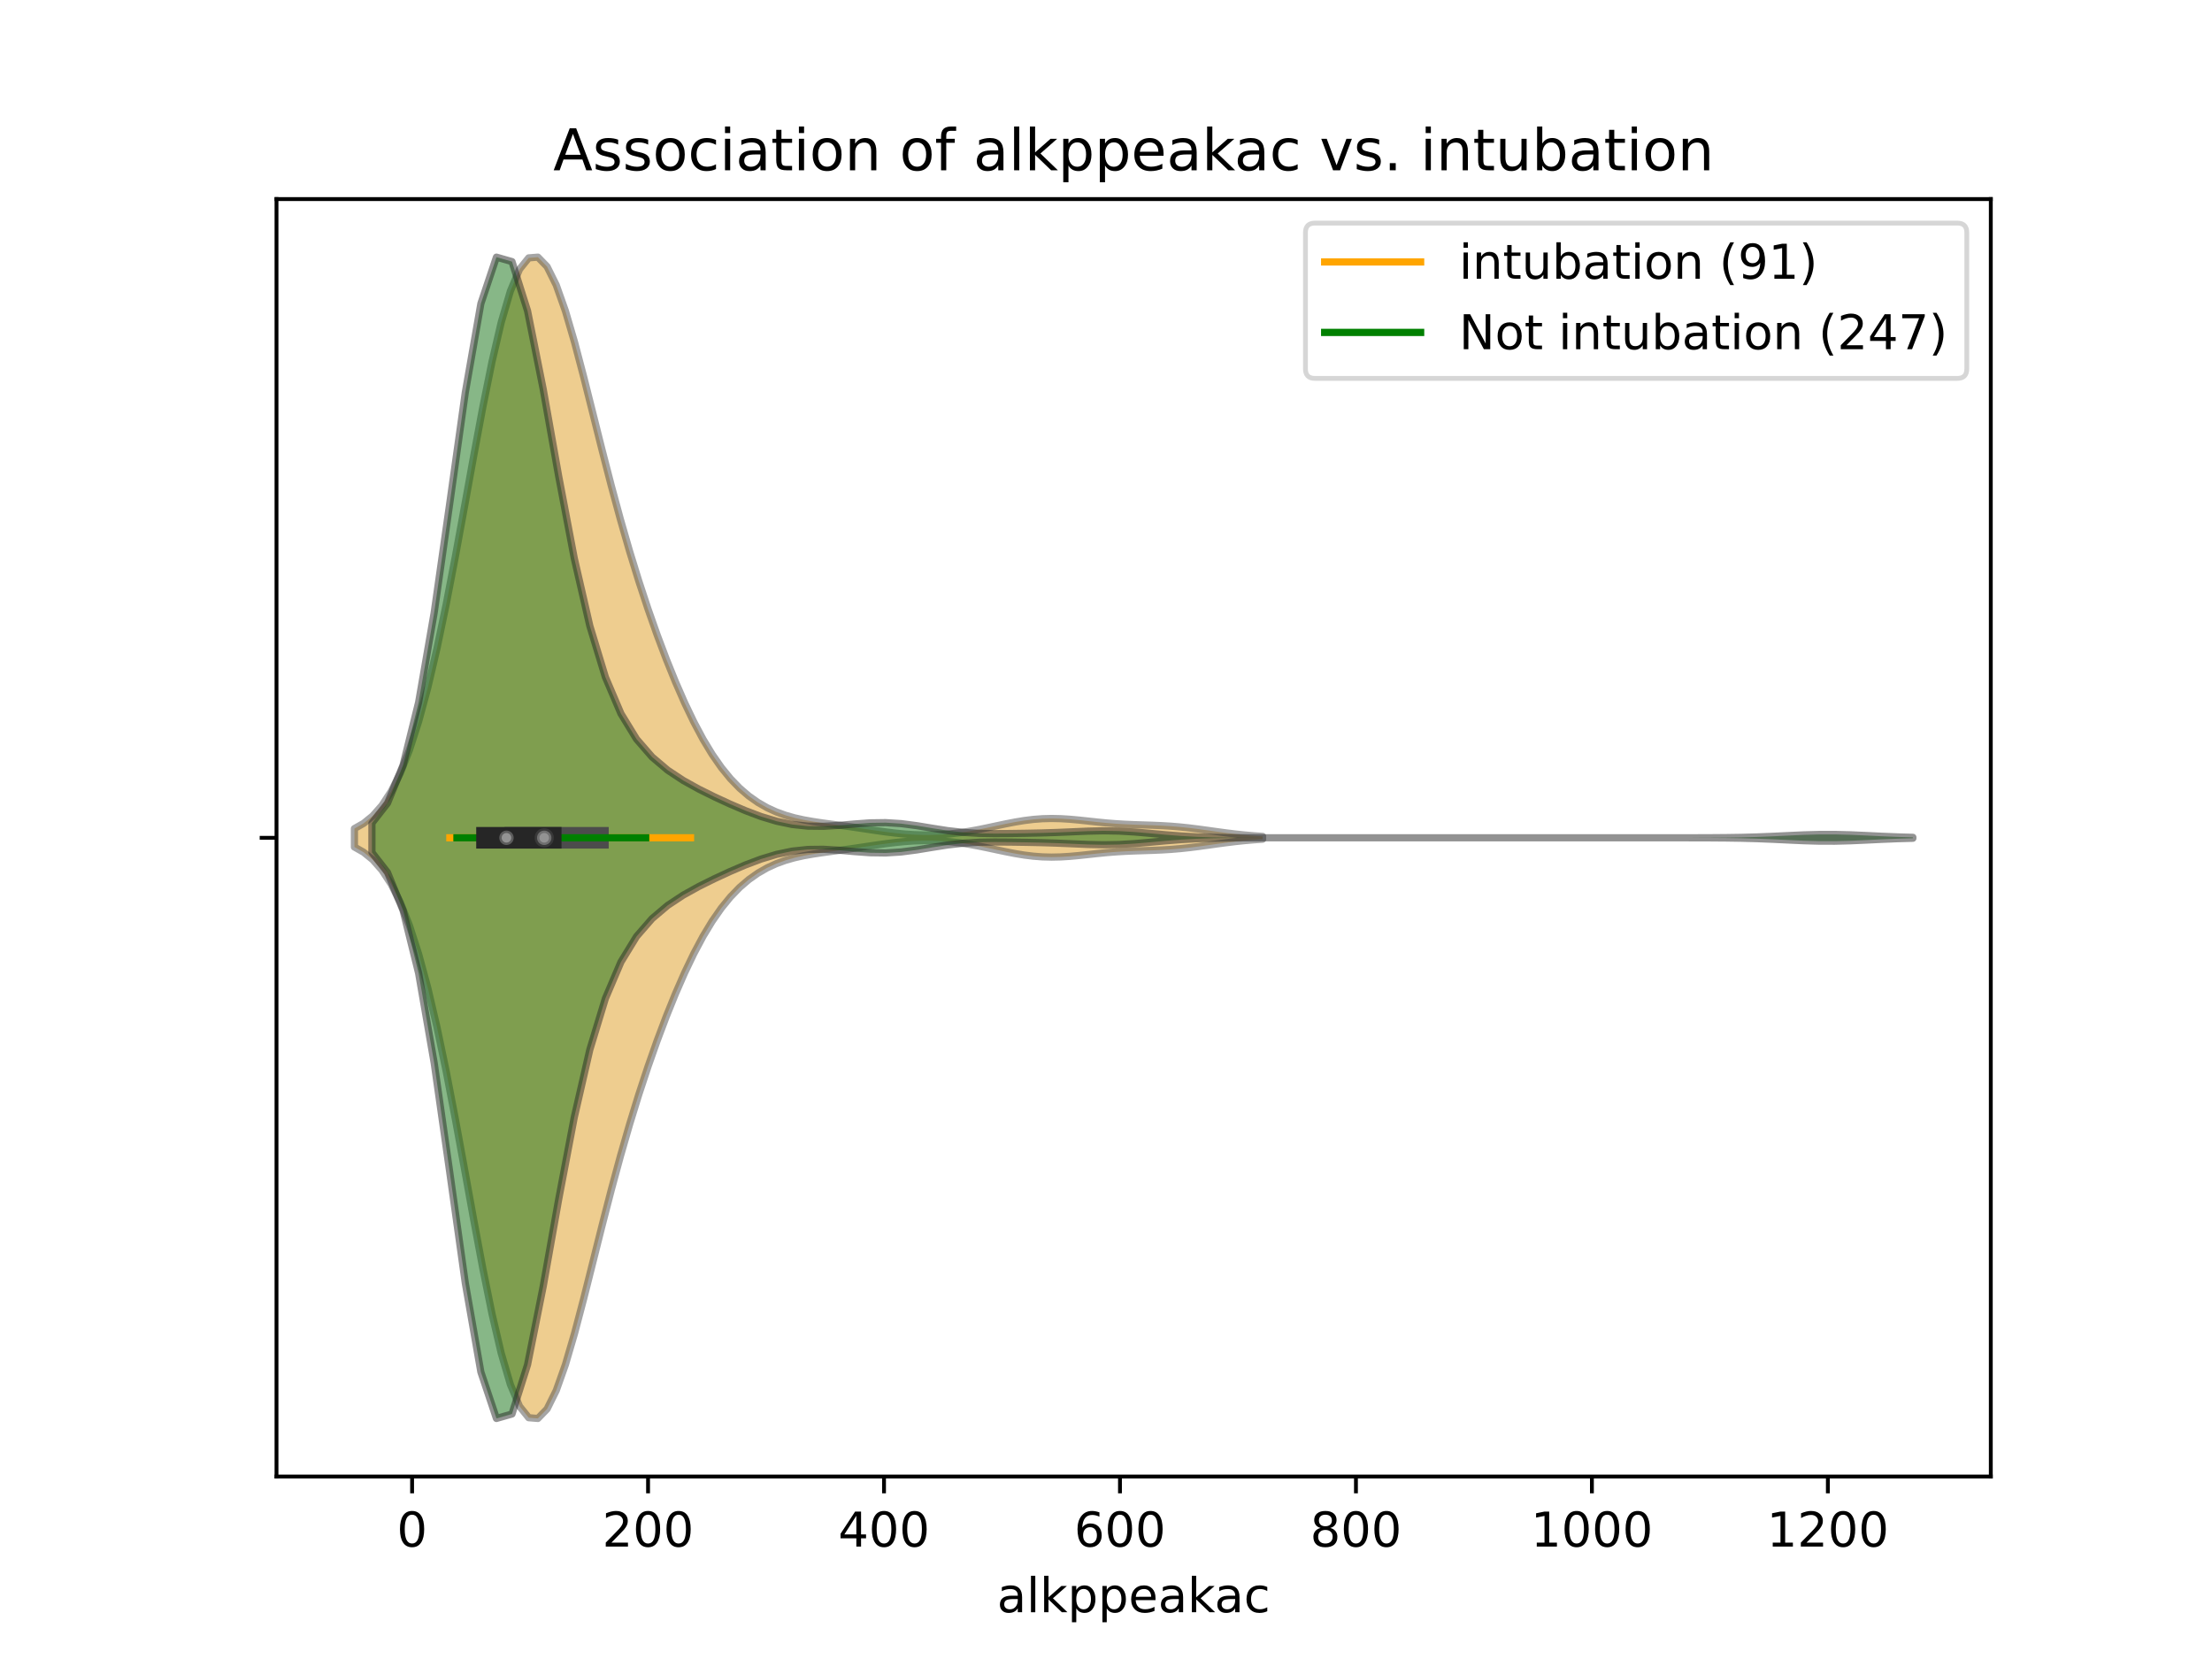 <?xml version="1.0" encoding="utf-8" standalone="no"?>
<!DOCTYPE svg PUBLIC "-//W3C//DTD SVG 1.1//EN"
  "http://www.w3.org/Graphics/SVG/1.1/DTD/svg11.dtd">
<!-- Created with matplotlib (https://matplotlib.org/) -->
<svg height="345.6pt" version="1.1" viewBox="0 0 460.8 345.6" width="460.8pt" xmlns="http://www.w3.org/2000/svg" xmlns:xlink="http://www.w3.org/1999/xlink">
 <defs>
  <style type="text/css">
*{stroke-linecap:butt;stroke-linejoin:round;}
  </style>
 </defs>
 <g id="figure_1">
  <g id="patch_1">
   <path d="M 0 345.6 
L 460.8 345.6 
L 460.8 0 
L 0 0 
z
" style="fill:#ffffff;"/>
  </g>
  <g id="axes_1">
   <g id="patch_2">
    <path d="M 57.6 307.584 
L 414.72 307.584 
L 414.72 41.472 
L 57.6 41.472 
z
" style="fill:#ffffff;"/>
   </g>
   <g id="PolyCollection_1">
    <defs>
     <path d="M 73.833 -169.151 
L 73.833 -172.993 
L 75.744 -174.077 
L 77.655 -175.634 
L 79.566 -177.8 
L 81.477 -180.72 
L 83.388 -184.533 
L 85.299 -189.362 
L 87.21 -195.294 
L 89.121 -202.364 
L 91.032 -210.537 
L 92.943 -219.696 
L 94.854 -229.638 
L 96.765 -240.066 
L 98.676 -250.606 
L 100.587 -260.825 
L 102.498 -270.254 
L 104.409 -278.437 
L 106.32 -284.961 
L 108.231 -289.507 
L 110.142 -291.88 
L 112.053 -292.032 
L 113.964 -290.064 
L 115.875 -286.213 
L 117.786 -280.821 
L 119.697 -274.29 
L 121.608 -267.034 
L 123.519 -259.439 
L 125.43 -251.822 
L 127.341 -244.418 
L 129.252 -237.369 
L 131.163 -230.743 
L 133.074 -224.546 
L 134.985 -218.754 
L 136.896 -213.336 
L 138.807 -208.267 
L 140.718 -203.543 
L 142.629 -199.177 
L 144.54 -195.191 
L 146.451 -191.61 
L 148.362 -188.449 
L 150.273 -185.707 
L 152.184 -183.366 
L 154.095 -181.396 
L 156.006 -179.76 
L 157.917 -178.416 
L 159.828 -177.325 
L 161.739 -176.451 
L 163.65 -175.761 
L 165.561 -175.221 
L 167.472 -174.799 
L 169.383 -174.461 
L 171.294 -174.175 
L 173.205 -173.914 
L 175.116 -173.656 
L 177.027 -173.389 
L 178.938 -173.11 
L 180.849 -172.824 
L 182.76 -172.541 
L 184.671 -172.275 
L 186.582 -172.043 
L 188.493 -171.857 
L 190.404 -171.728 
L 192.315 -171.664 
L 194.226 -171.671 
L 196.137 -171.751 
L 198.048 -171.906 
L 199.959 -172.133 
L 201.87 -172.426 
L 203.781 -172.775 
L 205.692 -173.164 
L 207.603 -173.573 
L 209.514 -173.976 
L 211.425 -174.348 
L 213.336 -174.664 
L 215.247 -174.902 
L 217.158 -175.048 
L 219.069 -175.097 
L 220.98 -175.055 
L 222.891 -174.935 
L 224.802 -174.759 
L 226.713 -174.555 
L 228.624 -174.348 
L 230.535 -174.161 
L 232.446 -174.008 
L 234.357 -173.893 
L 236.268 -173.812 
L 238.179 -173.749 
L 240.09 -173.687 
L 242.001 -173.605 
L 243.912 -173.489 
L 245.823 -173.33 
L 247.734 -173.127 
L 249.645 -172.889 
L 251.556 -172.628 
L 253.467 -172.36 
L 255.378 -172.103 
L 257.289 -171.868 
L 259.2 -171.665 
L 261.111 -171.498 
L 263.022 -171.367 
L 263.022 -170.777 
L 263.022 -170.777 
L 261.111 -170.646 
L 259.2 -170.479 
L 257.289 -170.276 
L 255.378 -170.041 
L 253.467 -169.784 
L 251.556 -169.516 
L 249.645 -169.255 
L 247.734 -169.017 
L 245.823 -168.814 
L 243.912 -168.655 
L 242.001 -168.539 
L 240.09 -168.457 
L 238.179 -168.395 
L 236.268 -168.332 
L 234.357 -168.251 
L 232.446 -168.136 
L 230.535 -167.983 
L 228.624 -167.796 
L 226.713 -167.589 
L 224.802 -167.385 
L 222.891 -167.209 
L 220.98 -167.089 
L 219.069 -167.047 
L 217.158 -167.096 
L 215.247 -167.242 
L 213.336 -167.48 
L 211.425 -167.796 
L 209.514 -168.168 
L 207.603 -168.571 
L 205.692 -168.98 
L 203.781 -169.369 
L 201.87 -169.718 
L 199.959 -170.011 
L 198.048 -170.238 
L 196.137 -170.393 
L 194.226 -170.473 
L 192.315 -170.48 
L 190.404 -170.416 
L 188.493 -170.287 
L 186.582 -170.101 
L 184.671 -169.869 
L 182.76 -169.603 
L 180.849 -169.32 
L 178.938 -169.034 
L 177.027 -168.755 
L 175.116 -168.488 
L 173.205 -168.23 
L 171.294 -167.969 
L 169.383 -167.683 
L 167.472 -167.345 
L 165.561 -166.923 
L 163.65 -166.383 
L 161.739 -165.693 
L 159.828 -164.819 
L 157.917 -163.728 
L 156.006 -162.384 
L 154.095 -160.748 
L 152.184 -158.778 
L 150.273 -156.437 
L 148.362 -153.695 
L 146.451 -150.534 
L 144.54 -146.953 
L 142.629 -142.967 
L 140.718 -138.601 
L 138.807 -133.877 
L 136.896 -128.808 
L 134.985 -123.39 
L 133.074 -117.598 
L 131.163 -111.401 
L 129.252 -104.775 
L 127.341 -97.726 
L 125.43 -90.322 
L 123.519 -82.705 
L 121.608 -75.11 
L 119.697 -67.854 
L 117.786 -61.323 
L 115.875 -55.931 
L 113.964 -52.08 
L 112.053 -50.112 
L 110.142 -50.264 
L 108.231 -52.637 
L 106.32 -57.183 
L 104.409 -63.707 
L 102.498 -71.89 
L 100.587 -81.319 
L 98.676 -91.538 
L 96.765 -102.078 
L 94.854 -112.506 
L 92.943 -122.448 
L 91.032 -131.607 
L 89.121 -139.78 
L 87.21 -146.85 
L 85.299 -152.782 
L 83.388 -157.611 
L 81.477 -161.424 
L 79.566 -164.344 
L 77.655 -166.51 
L 75.744 -168.067 
L 73.833 -169.151 
z
" id="mf9c1457378" style="stroke:#4c4c4c;stroke-opacity:0.5;stroke-width:1.5;"/>
    </defs>
    <g clip-path="url(#p019b1ffe3e)">
     <use style="fill:#df9c20;fill-opacity:0.5;stroke:#4c4c4c;stroke-opacity:0.5;stroke-width:1.5;" x="0" xlink:href="#mf9c1457378" y="345.6"/>
    </g>
   </g>
   <g id="PolyCollection_2">
    <defs>
     <path d="M 77.477 -168.022 
L 77.477 -174.122 
L 80.72 -178.282 
L 83.962 -186.2 
L 87.205 -199.296 
L 90.447 -217.987 
L 93.69 -240.747 
L 96.932 -263.85 
L 100.175 -282.358 
L 103.417 -292.032 
L 106.66 -291.104 
L 109.902 -280.826 
L 113.145 -264.596 
L 116.387 -246.369 
L 119.63 -229.312 
L 122.872 -215.21 
L 126.115 -204.543 
L 129.358 -196.934 
L 132.6 -191.636 
L 135.843 -187.904 
L 139.085 -185.159 
L 142.328 -183.014 
L 145.57 -181.216 
L 148.813 -179.607 
L 152.055 -178.109 
L 155.298 -176.722 
L 158.54 -175.501 
L 161.783 -174.522 
L 165.025 -173.846 
L 168.268 -173.501 
L 171.51 -173.464 
L 174.753 -173.656 
L 177.995 -173.948 
L 181.238 -174.183 
L 184.48 -174.23 
L 187.723 -174.026 
L 190.966 -173.602 
L 194.208 -173.068 
L 197.451 -172.563 
L 200.693 -172.195 
L 203.936 -172 
L 207.178 -171.946 
L 210.421 -171.966 
L 213.663 -172.014 
L 216.906 -172.081 
L 220.148 -172.182 
L 223.391 -172.32 
L 226.633 -172.458 
L 229.876 -172.527 
L 233.118 -172.471 
L 236.361 -172.279 
L 239.603 -171.999 
L 242.846 -171.702 
L 246.089 -171.449 
L 249.331 -171.271 
L 252.574 -171.165 
L 255.816 -171.11 
L 259.059 -171.086 
L 262.301 -171.076 
L 265.544 -171.073 
L 268.786 -171.072 
L 272.029 -171.072 
L 275.271 -171.072 
L 278.514 -171.072 
L 281.756 -171.072 
L 284.999 -171.072 
L 288.241 -171.072 
L 291.484 -171.072 
L 294.726 -171.072 
L 297.969 -171.072 
L 301.211 -171.072 
L 304.454 -171.072 
L 307.697 -171.072 
L 310.939 -171.072 
L 314.182 -171.072 
L 317.424 -171.072 
L 320.667 -171.072 
L 323.909 -171.072 
L 327.152 -171.072 
L 330.394 -171.072 
L 333.637 -171.072 
L 336.879 -171.072 
L 340.122 -171.072 
L 343.364 -171.072 
L 346.607 -171.072 
L 349.849 -171.074 
L 353.092 -171.077 
L 356.334 -171.088 
L 359.577 -171.113 
L 362.819 -171.163 
L 366.062 -171.252 
L 369.305 -171.381 
L 372.547 -171.536 
L 375.79 -171.682 
L 379.032 -171.773 
L 382.275 -171.777 
L 385.517 -171.692 
L 388.76 -171.548 
L 392.002 -171.392 
L 395.245 -171.26 
L 398.487 -171.169 
L 398.487 -170.975 
L 398.487 -170.975 
L 395.245 -170.884 
L 392.002 -170.752 
L 388.76 -170.596 
L 385.517 -170.452 
L 382.275 -170.367 
L 379.032 -170.371 
L 375.79 -170.462 
L 372.547 -170.608 
L 369.305 -170.763 
L 366.062 -170.892 
L 362.819 -170.981 
L 359.577 -171.031 
L 356.334 -171.056 
L 353.092 -171.067 
L 349.849 -171.07 
L 346.607 -171.072 
L 343.364 -171.072 
L 340.122 -171.072 
L 336.879 -171.072 
L 333.637 -171.072 
L 330.394 -171.072 
L 327.152 -171.072 
L 323.909 -171.072 
L 320.667 -171.072 
L 317.424 -171.072 
L 314.182 -171.072 
L 310.939 -171.072 
L 307.697 -171.072 
L 304.454 -171.072 
L 301.211 -171.072 
L 297.969 -171.072 
L 294.726 -171.072 
L 291.484 -171.072 
L 288.241 -171.072 
L 284.999 -171.072 
L 281.756 -171.072 
L 278.514 -171.072 
L 275.271 -171.072 
L 272.029 -171.072 
L 268.786 -171.072 
L 265.544 -171.071 
L 262.301 -171.068 
L 259.059 -171.058 
L 255.816 -171.034 
L 252.574 -170.979 
L 249.331 -170.873 
L 246.089 -170.695 
L 242.846 -170.442 
L 239.603 -170.145 
L 236.361 -169.865 
L 233.118 -169.673 
L 229.876 -169.617 
L 226.633 -169.686 
L 223.391 -169.824 
L 220.148 -169.962 
L 216.906 -170.063 
L 213.663 -170.13 
L 210.421 -170.178 
L 207.178 -170.198 
L 203.936 -170.144 
L 200.693 -169.949 
L 197.451 -169.581 
L 194.208 -169.076 
L 190.966 -168.542 
L 187.723 -168.118 
L 184.48 -167.914 
L 181.238 -167.961 
L 177.995 -168.196 
L 174.753 -168.488 
L 171.51 -168.68 
L 168.268 -168.643 
L 165.025 -168.298 
L 161.783 -167.622 
L 158.54 -166.643 
L 155.298 -165.422 
L 152.055 -164.035 
L 148.813 -162.537 
L 145.57 -160.928 
L 142.328 -159.13 
L 139.085 -156.985 
L 135.843 -154.24 
L 132.6 -150.508 
L 129.358 -145.21 
L 126.115 -137.601 
L 122.872 -126.934 
L 119.63 -112.832 
L 116.387 -95.775 
L 113.145 -77.548 
L 109.902 -61.318 
L 106.66 -51.04 
L 103.417 -50.112 
L 100.175 -59.786 
L 96.932 -78.294 
L 93.69 -101.397 
L 90.447 -124.157 
L 87.205 -142.848 
L 83.962 -155.944 
L 80.72 -163.862 
L 77.477 -168.022 
z
" id="me23fbb827c" style="stroke:#262626;stroke-opacity:0.5;stroke-width:1.5;"/>
    </defs>
    <g clip-path="url(#p019b1ffe3e)">
     <use style="fill:#107010;fill-opacity:0.5;stroke:#262626;stroke-opacity:0.5;stroke-width:1.5;" x="0" xlink:href="#me23fbb827c" y="345.6"/>
    </g>
   </g>
   <g id="matplotlib.axis_1">
    <g id="xtick_1">
     <g id="line2d_1">
      <defs>
       <path d="M 0 0 
L 0 3.5 
" id="m8bdc2c44ce" style="stroke:#000000;stroke-width:0.8;"/>
      </defs>
      <g>
       <use style="stroke:#000000;stroke-width:0.8;" x="85.847" xlink:href="#m8bdc2c44ce" y="307.584"/>
      </g>
     </g>
     <g id="text_1">
      <!-- 0 -->
      <defs>
       <path d="M 31.781 66.406 
Q 24.172 66.406 20.328 58.906 
Q 16.5 51.422 16.5 36.375 
Q 16.5 21.391 20.328 13.891 
Q 24.172 6.391 31.781 6.391 
Q 39.453 6.391 43.281 13.891 
Q 47.125 21.391 47.125 36.375 
Q 47.125 51.422 43.281 58.906 
Q 39.453 66.406 31.781 66.406 
z
M 31.781 74.219 
Q 44.047 74.219 50.516 64.516 
Q 56.984 54.828 56.984 36.375 
Q 56.984 17.969 50.516 8.266 
Q 44.047 -1.422 31.781 -1.422 
Q 19.531 -1.422 13.062 8.266 
Q 6.594 17.969 6.594 36.375 
Q 6.594 54.828 13.062 64.516 
Q 19.531 74.219 31.781 74.219 
z
" id="DejaVuSans-48"/>
      </defs>
      <g transform="translate(82.665 322.182)scale(0.1 -0.1)">
       <use xlink:href="#DejaVuSans-48"/>
      </g>
     </g>
    </g>
    <g id="xtick_2">
     <g id="line2d_2">
      <g>
       <use style="stroke:#000000;stroke-width:0.8;" x="135.002" xlink:href="#m8bdc2c44ce" y="307.584"/>
      </g>
     </g>
     <g id="text_2">
      <!-- 200 -->
      <defs>
       <path d="M 19.188 8.297 
L 53.609 8.297 
L 53.609 0 
L 7.328 0 
L 7.328 8.297 
Q 12.938 14.109 22.625 23.891 
Q 32.328 33.688 34.812 36.531 
Q 39.547 41.844 41.422 45.531 
Q 43.312 49.219 43.312 52.781 
Q 43.312 58.594 39.234 62.25 
Q 35.156 65.922 28.609 65.922 
Q 23.969 65.922 18.812 64.312 
Q 13.672 62.703 7.812 59.422 
L 7.812 69.391 
Q 13.766 71.781 18.938 73 
Q 24.125 74.219 28.422 74.219 
Q 39.75 74.219 46.484 68.547 
Q 53.219 62.891 53.219 53.422 
Q 53.219 48.922 51.531 44.891 
Q 49.859 40.875 45.406 35.406 
Q 44.188 33.984 37.641 27.219 
Q 31.109 20.453 19.188 8.297 
z
" id="DejaVuSans-50"/>
      </defs>
      <g transform="translate(125.458 322.182)scale(0.1 -0.1)">
       <use xlink:href="#DejaVuSans-50"/>
       <use x="63.623" xlink:href="#DejaVuSans-48"/>
       <use x="127.246" xlink:href="#DejaVuSans-48"/>
      </g>
     </g>
    </g>
    <g id="xtick_3">
     <g id="line2d_3">
      <g>
       <use style="stroke:#000000;stroke-width:0.8;" x="184.157" xlink:href="#m8bdc2c44ce" y="307.584"/>
      </g>
     </g>
     <g id="text_3">
      <!-- 400 -->
      <defs>
       <path d="M 37.797 64.312 
L 12.891 25.391 
L 37.797 25.391 
z
M 35.203 72.906 
L 47.609 72.906 
L 47.609 25.391 
L 58.016 25.391 
L 58.016 17.188 
L 47.609 17.188 
L 47.609 0 
L 37.797 0 
L 37.797 17.188 
L 4.891 17.188 
L 4.891 26.703 
z
" id="DejaVuSans-52"/>
      </defs>
      <g transform="translate(174.613 322.182)scale(0.1 -0.1)">
       <use xlink:href="#DejaVuSans-52"/>
       <use x="63.623" xlink:href="#DejaVuSans-48"/>
       <use x="127.246" xlink:href="#DejaVuSans-48"/>
      </g>
     </g>
    </g>
    <g id="xtick_4">
     <g id="line2d_4">
      <g>
       <use style="stroke:#000000;stroke-width:0.8;" x="233.312" xlink:href="#m8bdc2c44ce" y="307.584"/>
      </g>
     </g>
     <g id="text_4">
      <!-- 600 -->
      <defs>
       <path d="M 33.016 40.375 
Q 26.375 40.375 22.484 35.828 
Q 18.609 31.297 18.609 23.391 
Q 18.609 15.531 22.484 10.953 
Q 26.375 6.391 33.016 6.391 
Q 39.656 6.391 43.531 10.953 
Q 47.406 15.531 47.406 23.391 
Q 47.406 31.297 43.531 35.828 
Q 39.656 40.375 33.016 40.375 
z
M 52.594 71.297 
L 52.594 62.312 
Q 48.875 64.062 45.094 64.984 
Q 41.312 65.922 37.594 65.922 
Q 27.828 65.922 22.672 59.328 
Q 17.531 52.734 16.797 39.406 
Q 19.672 43.656 24.016 45.922 
Q 28.375 48.188 33.594 48.188 
Q 44.578 48.188 50.953 41.516 
Q 57.328 34.859 57.328 23.391 
Q 57.328 12.156 50.688 5.359 
Q 44.047 -1.422 33.016 -1.422 
Q 20.359 -1.422 13.672 8.266 
Q 6.984 17.969 6.984 36.375 
Q 6.984 53.656 15.188 63.938 
Q 23.391 74.219 37.203 74.219 
Q 40.922 74.219 44.703 73.484 
Q 48.484 72.75 52.594 71.297 
z
" id="DejaVuSans-54"/>
      </defs>
      <g transform="translate(223.769 322.182)scale(0.1 -0.1)">
       <use xlink:href="#DejaVuSans-54"/>
       <use x="63.623" xlink:href="#DejaVuSans-48"/>
       <use x="127.246" xlink:href="#DejaVuSans-48"/>
      </g>
     </g>
    </g>
    <g id="xtick_5">
     <g id="line2d_5">
      <g>
       <use style="stroke:#000000;stroke-width:0.8;" x="282.468" xlink:href="#m8bdc2c44ce" y="307.584"/>
      </g>
     </g>
     <g id="text_5">
      <!-- 800 -->
      <defs>
       <path d="M 31.781 34.625 
Q 24.75 34.625 20.719 30.859 
Q 16.703 27.094 16.703 20.516 
Q 16.703 13.922 20.719 10.156 
Q 24.75 6.391 31.781 6.391 
Q 38.812 6.391 42.859 10.172 
Q 46.922 13.969 46.922 20.516 
Q 46.922 27.094 42.891 30.859 
Q 38.875 34.625 31.781 34.625 
z
M 21.922 38.812 
Q 15.578 40.375 12.031 44.719 
Q 8.5 49.078 8.5 55.328 
Q 8.5 64.062 14.719 69.141 
Q 20.953 74.219 31.781 74.219 
Q 42.672 74.219 48.875 69.141 
Q 55.078 64.062 55.078 55.328 
Q 55.078 49.078 51.531 44.719 
Q 48 40.375 41.703 38.812 
Q 48.828 37.156 52.797 32.312 
Q 56.781 27.484 56.781 20.516 
Q 56.781 9.906 50.312 4.234 
Q 43.844 -1.422 31.781 -1.422 
Q 19.734 -1.422 13.25 4.234 
Q 6.781 9.906 6.781 20.516 
Q 6.781 27.484 10.781 32.312 
Q 14.797 37.156 21.922 38.812 
z
M 18.312 54.391 
Q 18.312 48.734 21.844 45.562 
Q 25.391 42.391 31.781 42.391 
Q 38.141 42.391 41.719 45.562 
Q 45.312 48.734 45.312 54.391 
Q 45.312 60.062 41.719 63.234 
Q 38.141 66.406 31.781 66.406 
Q 25.391 66.406 21.844 63.234 
Q 18.312 60.062 18.312 54.391 
z
" id="DejaVuSans-56"/>
      </defs>
      <g transform="translate(272.924 322.182)scale(0.1 -0.1)">
       <use xlink:href="#DejaVuSans-56"/>
       <use x="63.623" xlink:href="#DejaVuSans-48"/>
       <use x="127.246" xlink:href="#DejaVuSans-48"/>
      </g>
     </g>
    </g>
    <g id="xtick_6">
     <g id="line2d_6">
      <g>
       <use style="stroke:#000000;stroke-width:0.8;" x="331.623" xlink:href="#m8bdc2c44ce" y="307.584"/>
      </g>
     </g>
     <g id="text_6">
      <!-- 1000 -->
      <defs>
       <path d="M 12.406 8.297 
L 28.516 8.297 
L 28.516 63.922 
L 10.984 60.406 
L 10.984 69.391 
L 28.422 72.906 
L 38.281 72.906 
L 38.281 8.297 
L 54.391 8.297 
L 54.391 0 
L 12.406 0 
z
" id="DejaVuSans-49"/>
      </defs>
      <g transform="translate(318.898 322.182)scale(0.1 -0.1)">
       <use xlink:href="#DejaVuSans-49"/>
       <use x="63.623" xlink:href="#DejaVuSans-48"/>
       <use x="127.246" xlink:href="#DejaVuSans-48"/>
       <use x="190.869" xlink:href="#DejaVuSans-48"/>
      </g>
     </g>
    </g>
    <g id="xtick_7">
     <g id="line2d_7">
      <g>
       <use style="stroke:#000000;stroke-width:0.8;" x="380.778" xlink:href="#m8bdc2c44ce" y="307.584"/>
      </g>
     </g>
     <g id="text_7">
      <!-- 1200 -->
      <g transform="translate(368.053 322.182)scale(0.1 -0.1)">
       <use xlink:href="#DejaVuSans-49"/>
       <use x="63.623" xlink:href="#DejaVuSans-50"/>
       <use x="127.246" xlink:href="#DejaVuSans-48"/>
       <use x="190.869" xlink:href="#DejaVuSans-48"/>
      </g>
     </g>
    </g>
    <g id="text_8">
     <!-- alkppeakac -->
     <defs>
      <path d="M 34.281 27.484 
Q 23.391 27.484 19.188 25 
Q 14.984 22.516 14.984 16.5 
Q 14.984 11.719 18.141 8.906 
Q 21.297 6.109 26.703 6.109 
Q 34.188 6.109 38.703 11.406 
Q 43.219 16.703 43.219 25.484 
L 43.219 27.484 
z
M 52.203 31.203 
L 52.203 0 
L 43.219 0 
L 43.219 8.297 
Q 40.141 3.328 35.547 0.953 
Q 30.953 -1.422 24.312 -1.422 
Q 15.922 -1.422 10.953 3.297 
Q 6 8.016 6 15.922 
Q 6 25.141 12.172 29.828 
Q 18.359 34.516 30.609 34.516 
L 43.219 34.516 
L 43.219 35.406 
Q 43.219 41.609 39.141 45 
Q 35.062 48.391 27.688 48.391 
Q 23 48.391 18.547 47.266 
Q 14.109 46.141 10.016 43.891 
L 10.016 52.203 
Q 14.938 54.109 19.578 55.047 
Q 24.219 56 28.609 56 
Q 40.484 56 46.344 49.844 
Q 52.203 43.703 52.203 31.203 
z
" id="DejaVuSans-97"/>
      <path d="M 9.422 75.984 
L 18.406 75.984 
L 18.406 0 
L 9.422 0 
z
" id="DejaVuSans-108"/>
      <path d="M 9.078 75.984 
L 18.109 75.984 
L 18.109 31.109 
L 44.922 54.688 
L 56.391 54.688 
L 27.391 29.109 
L 57.625 0 
L 45.906 0 
L 18.109 26.703 
L 18.109 0 
L 9.078 0 
z
" id="DejaVuSans-107"/>
      <path d="M 18.109 8.203 
L 18.109 -20.797 
L 9.078 -20.797 
L 9.078 54.688 
L 18.109 54.688 
L 18.109 46.391 
Q 20.953 51.266 25.266 53.625 
Q 29.594 56 35.594 56 
Q 45.562 56 51.781 48.094 
Q 58.016 40.188 58.016 27.297 
Q 58.016 14.406 51.781 6.484 
Q 45.562 -1.422 35.594 -1.422 
Q 29.594 -1.422 25.266 0.953 
Q 20.953 3.328 18.109 8.203 
z
M 48.688 27.297 
Q 48.688 37.203 44.609 42.844 
Q 40.531 48.484 33.406 48.484 
Q 26.266 48.484 22.188 42.844 
Q 18.109 37.203 18.109 27.297 
Q 18.109 17.391 22.188 11.75 
Q 26.266 6.109 33.406 6.109 
Q 40.531 6.109 44.609 11.75 
Q 48.688 17.391 48.688 27.297 
z
" id="DejaVuSans-112"/>
      <path d="M 56.203 29.594 
L 56.203 25.203 
L 14.891 25.203 
Q 15.484 15.922 20.484 11.062 
Q 25.484 6.203 34.422 6.203 
Q 39.594 6.203 44.453 7.469 
Q 49.312 8.734 54.109 11.281 
L 54.109 2.781 
Q 49.266 0.734 44.188 -0.344 
Q 39.109 -1.422 33.891 -1.422 
Q 20.797 -1.422 13.156 6.188 
Q 5.516 13.812 5.516 26.812 
Q 5.516 40.234 12.766 48.109 
Q 20.016 56 32.328 56 
Q 43.359 56 49.781 48.891 
Q 56.203 41.797 56.203 29.594 
z
M 47.219 32.234 
Q 47.125 39.594 43.094 43.984 
Q 39.062 48.391 32.422 48.391 
Q 24.906 48.391 20.391 44.141 
Q 15.875 39.891 15.188 32.172 
z
" id="DejaVuSans-101"/>
      <path d="M 48.781 52.594 
L 48.781 44.188 
Q 44.969 46.297 41.141 47.344 
Q 37.312 48.391 33.406 48.391 
Q 24.656 48.391 19.812 42.844 
Q 14.984 37.312 14.984 27.297 
Q 14.984 17.281 19.812 11.734 
Q 24.656 6.203 33.406 6.203 
Q 37.312 6.203 41.141 7.25 
Q 44.969 8.297 48.781 10.406 
L 48.781 2.094 
Q 45.016 0.344 40.984 -0.531 
Q 36.969 -1.422 32.422 -1.422 
Q 20.062 -1.422 12.781 6.344 
Q 5.516 14.109 5.516 27.297 
Q 5.516 40.672 12.859 48.328 
Q 20.219 56 33.016 56 
Q 37.156 56 41.109 55.141 
Q 45.062 54.297 48.781 52.594 
z
" id="DejaVuSans-99"/>
     </defs>
     <g transform="translate(207.701 335.861)scale(0.1 -0.1)">
      <use xlink:href="#DejaVuSans-97"/>
      <use x="61.279" xlink:href="#DejaVuSans-108"/>
      <use x="89.062" xlink:href="#DejaVuSans-107"/>
      <use x="146.973" xlink:href="#DejaVuSans-112"/>
      <use x="210.449" xlink:href="#DejaVuSans-112"/>
      <use x="273.926" xlink:href="#DejaVuSans-101"/>
      <use x="335.449" xlink:href="#DejaVuSans-97"/>
      <use x="396.729" xlink:href="#DejaVuSans-107"/>
      <use x="452.889" xlink:href="#DejaVuSans-97"/>
      <use x="514.168" xlink:href="#DejaVuSans-99"/>
     </g>
    </g>
   </g>
   <g id="matplotlib.axis_2">
    <g id="ytick_1">
     <g id="line2d_8">
      <defs>
       <path d="M 0 0 
L -3.5 0 
" id="m9ec038709a" style="stroke:#000000;stroke-width:0.8;"/>
      </defs>
      <g>
       <use style="stroke:#000000;stroke-width:0.8;" x="57.6" xlink:href="#m9ec038709a" y="174.528"/>
      </g>
     </g>
    </g>
   </g>
   <g id="line2d_9">
    <path clip-path="url(#p019b1ffe3e)" d="M 93.712 174.528 
L 143.85 174.528 
" style="fill:none;stroke:#ffa500;stroke-linecap:square;stroke-width:1.5;"/>
   </g>
   <g id="line2d_10">
    <path clip-path="url(#p019b1ffe3e)" d="M 107.352 174.528 
L 124.556 174.528 
" style="fill:none;stroke:#4c4c4c;stroke-linecap:square;stroke-width:4.5;"/>
   </g>
   <g id="line2d_11">
    <path clip-path="url(#p019b1ffe3e)" d="M 95.186 174.528 
L 134.51 174.528 
" style="fill:none;stroke:#008000;stroke-linecap:square;stroke-width:1.5;"/>
   </g>
   <g id="line2d_12">
    <path clip-path="url(#p019b1ffe3e)" d="M 101.454 174.528 
L 114.725 174.528 
" style="fill:none;stroke:#262626;stroke-linecap:square;stroke-width:4.5;"/>
   </g>
   <g id="patch_3">
    <path d="M 57.6 307.584 
L 57.6 41.472 
" style="fill:none;stroke:#000000;stroke-linecap:square;stroke-linejoin:miter;stroke-width:0.8;"/>
   </g>
   <g id="patch_4">
    <path d="M 414.72 307.584 
L 414.72 41.472 
" style="fill:none;stroke:#000000;stroke-linecap:square;stroke-linejoin:miter;stroke-width:0.8;"/>
   </g>
   <g id="patch_5">
    <path d="M 57.6 307.584 
L 414.72 307.584 
" style="fill:none;stroke:#000000;stroke-linecap:square;stroke-linejoin:miter;stroke-width:0.8;"/>
   </g>
   <g id="patch_6">
    <path d="M 57.6 41.472 
L 414.72 41.472 
" style="fill:none;stroke:#000000;stroke-linecap:square;stroke-linejoin:miter;stroke-width:0.8;"/>
   </g>
   <g id="PathCollection_1">
    <defs>
     <path d="M 0 1.5 
C 0.398 1.5 0.779 1.342 1.061 1.061 
C 1.342 0.779 1.5 0.398 1.5 0 
C 1.5 -0.398 1.342 -0.779 1.061 -1.061 
C 0.779 -1.342 0.398 -1.5 0 -1.5 
C -0.398 -1.5 -0.779 -1.342 -1.061 -1.061 
C -1.342 -0.779 -1.5 -0.398 -1.5 0 
C -1.5 0.398 -1.342 0.779 -1.061 1.061 
C -0.779 1.342 -0.398 1.5 0 1.5 
z
" id="m87f1d00ed2" style="stroke:#4c4c4c;stroke-opacity:0.5;"/>
    </defs>
    <g clip-path="url(#p019b1ffe3e)">
     <use style="fill:#ffffff;fill-opacity:0.5;stroke:#4c4c4c;stroke-opacity:0.5;" x="113.374" xlink:href="#m87f1d00ed2" y="174.528"/>
    </g>
   </g>
   <g id="PathCollection_2">
    <defs>
     <path d="M 0 1.5 
C 0.398 1.5 0.779 1.342 1.061 1.061 
C 1.342 0.779 1.5 0.398 1.5 0 
C 1.5 -0.398 1.342 -0.779 1.061 -1.061 
C 0.779 -1.342 0.398 -1.5 0 -1.5 
C -0.398 -1.5 -0.779 -1.342 -1.061 -1.061 
C -1.342 -0.779 -1.5 -0.398 -1.5 0 
C -1.5 0.398 -1.342 0.779 -1.061 1.061 
C -0.779 1.342 -0.398 1.5 0 1.5 
z
" id="ma397d9a146" style="stroke:#262626;stroke-opacity:0.5;"/>
    </defs>
    <g clip-path="url(#p019b1ffe3e)">
     <use style="fill:#ffffff;fill-opacity:0.5;stroke:#262626;stroke-opacity:0.5;" x="105.509" xlink:href="#ma397d9a146" y="174.528"/>
    </g>
   </g>
   <g id="text_9">
    <!-- Association of alkppeakac vs. intubation -->
    <defs>
     <path d="M 34.188 63.188 
L 20.797 26.906 
L 47.609 26.906 
z
M 28.609 72.906 
L 39.797 72.906 
L 67.578 0 
L 57.328 0 
L 50.688 18.703 
L 17.828 18.703 
L 11.188 0 
L 0.781 0 
z
" id="DejaVuSans-65"/>
     <path d="M 44.281 53.078 
L 44.281 44.578 
Q 40.484 46.531 36.375 47.5 
Q 32.281 48.484 27.875 48.484 
Q 21.188 48.484 17.844 46.438 
Q 14.5 44.391 14.5 40.281 
Q 14.5 37.156 16.891 35.375 
Q 19.281 33.594 26.516 31.984 
L 29.594 31.297 
Q 39.156 29.25 43.188 25.516 
Q 47.219 21.781 47.219 15.094 
Q 47.219 7.469 41.188 3.016 
Q 35.156 -1.422 24.609 -1.422 
Q 20.219 -1.422 15.453 -0.562 
Q 10.688 0.297 5.422 2 
L 5.422 11.281 
Q 10.406 8.688 15.234 7.391 
Q 20.062 6.109 24.812 6.109 
Q 31.156 6.109 34.562 8.281 
Q 37.984 10.453 37.984 14.406 
Q 37.984 18.062 35.516 20.016 
Q 33.062 21.969 24.703 23.781 
L 21.578 24.516 
Q 13.234 26.266 9.516 29.906 
Q 5.812 33.547 5.812 39.891 
Q 5.812 47.609 11.281 51.797 
Q 16.75 56 26.812 56 
Q 31.781 56 36.172 55.266 
Q 40.578 54.547 44.281 53.078 
z
" id="DejaVuSans-115"/>
     <path d="M 30.609 48.391 
Q 23.391 48.391 19.188 42.75 
Q 14.984 37.109 14.984 27.297 
Q 14.984 17.484 19.156 11.844 
Q 23.344 6.203 30.609 6.203 
Q 37.797 6.203 41.984 11.859 
Q 46.188 17.531 46.188 27.297 
Q 46.188 37.016 41.984 42.703 
Q 37.797 48.391 30.609 48.391 
z
M 30.609 56 
Q 42.328 56 49.016 48.375 
Q 55.719 40.766 55.719 27.297 
Q 55.719 13.875 49.016 6.219 
Q 42.328 -1.422 30.609 -1.422 
Q 18.844 -1.422 12.172 6.219 
Q 5.516 13.875 5.516 27.297 
Q 5.516 40.766 12.172 48.375 
Q 18.844 56 30.609 56 
z
" id="DejaVuSans-111"/>
     <path d="M 9.422 54.688 
L 18.406 54.688 
L 18.406 0 
L 9.422 0 
z
M 9.422 75.984 
L 18.406 75.984 
L 18.406 64.594 
L 9.422 64.594 
z
" id="DejaVuSans-105"/>
     <path d="M 18.312 70.219 
L 18.312 54.688 
L 36.812 54.688 
L 36.812 47.703 
L 18.312 47.703 
L 18.312 18.016 
Q 18.312 11.328 20.141 9.422 
Q 21.969 7.516 27.594 7.516 
L 36.812 7.516 
L 36.812 0 
L 27.594 0 
Q 17.188 0 13.234 3.875 
Q 9.281 7.766 9.281 18.016 
L 9.281 47.703 
L 2.688 47.703 
L 2.688 54.688 
L 9.281 54.688 
L 9.281 70.219 
z
" id="DejaVuSans-116"/>
     <path d="M 54.891 33.016 
L 54.891 0 
L 45.906 0 
L 45.906 32.719 
Q 45.906 40.484 42.875 44.328 
Q 39.844 48.188 33.797 48.188 
Q 26.516 48.188 22.312 43.547 
Q 18.109 38.922 18.109 30.906 
L 18.109 0 
L 9.078 0 
L 9.078 54.688 
L 18.109 54.688 
L 18.109 46.188 
Q 21.344 51.125 25.703 53.562 
Q 30.078 56 35.797 56 
Q 45.219 56 50.047 50.172 
Q 54.891 44.344 54.891 33.016 
z
" id="DejaVuSans-110"/>
     <path id="DejaVuSans-32"/>
     <path d="M 37.109 75.984 
L 37.109 68.5 
L 28.516 68.5 
Q 23.688 68.5 21.797 66.547 
Q 19.922 64.594 19.922 59.516 
L 19.922 54.688 
L 34.719 54.688 
L 34.719 47.703 
L 19.922 47.703 
L 19.922 0 
L 10.891 0 
L 10.891 47.703 
L 2.297 47.703 
L 2.297 54.688 
L 10.891 54.688 
L 10.891 58.5 
Q 10.891 67.625 15.141 71.797 
Q 19.391 75.984 28.609 75.984 
z
" id="DejaVuSans-102"/>
     <path d="M 2.984 54.688 
L 12.5 54.688 
L 29.594 8.797 
L 46.688 54.688 
L 56.203 54.688 
L 35.688 0 
L 23.484 0 
z
" id="DejaVuSans-118"/>
     <path d="M 10.688 12.406 
L 21 12.406 
L 21 0 
L 10.688 0 
z
" id="DejaVuSans-46"/>
     <path d="M 8.5 21.578 
L 8.5 54.688 
L 17.484 54.688 
L 17.484 21.922 
Q 17.484 14.156 20.5 10.266 
Q 23.531 6.391 29.594 6.391 
Q 36.859 6.391 41.078 11.031 
Q 45.312 15.672 45.312 23.688 
L 45.312 54.688 
L 54.297 54.688 
L 54.297 0 
L 45.312 0 
L 45.312 8.406 
Q 42.047 3.422 37.719 1 
Q 33.406 -1.422 27.688 -1.422 
Q 18.266 -1.422 13.375 4.438 
Q 8.5 10.297 8.5 21.578 
z
M 31.109 56 
z
" id="DejaVuSans-117"/>
     <path d="M 48.688 27.297 
Q 48.688 37.203 44.609 42.844 
Q 40.531 48.484 33.406 48.484 
Q 26.266 48.484 22.188 42.844 
Q 18.109 37.203 18.109 27.297 
Q 18.109 17.391 22.188 11.75 
Q 26.266 6.109 33.406 6.109 
Q 40.531 6.109 44.609 11.75 
Q 48.688 17.391 48.688 27.297 
z
M 18.109 46.391 
Q 20.953 51.266 25.266 53.625 
Q 29.594 56 35.594 56 
Q 45.562 56 51.781 48.094 
Q 58.016 40.188 58.016 27.297 
Q 58.016 14.406 51.781 6.484 
Q 45.562 -1.422 35.594 -1.422 
Q 29.594 -1.422 25.266 0.953 
Q 20.953 3.328 18.109 8.203 
L 18.109 0 
L 9.078 0 
L 9.078 75.984 
L 18.109 75.984 
z
" id="DejaVuSans-98"/>
    </defs>
    <g transform="translate(115.25 35.472)scale(0.12 -0.12)">
     <use xlink:href="#DejaVuSans-65"/>
     <use x="68.408" xlink:href="#DejaVuSans-115"/>
     <use x="120.508" xlink:href="#DejaVuSans-115"/>
     <use x="172.607" xlink:href="#DejaVuSans-111"/>
     <use x="233.789" xlink:href="#DejaVuSans-99"/>
     <use x="288.77" xlink:href="#DejaVuSans-105"/>
     <use x="316.553" xlink:href="#DejaVuSans-97"/>
     <use x="377.832" xlink:href="#DejaVuSans-116"/>
     <use x="417.041" xlink:href="#DejaVuSans-105"/>
     <use x="444.824" xlink:href="#DejaVuSans-111"/>
     <use x="506.006" xlink:href="#DejaVuSans-110"/>
     <use x="569.385" xlink:href="#DejaVuSans-32"/>
     <use x="601.172" xlink:href="#DejaVuSans-111"/>
     <use x="662.354" xlink:href="#DejaVuSans-102"/>
     <use x="697.559" xlink:href="#DejaVuSans-32"/>
     <use x="729.346" xlink:href="#DejaVuSans-97"/>
     <use x="790.625" xlink:href="#DejaVuSans-108"/>
     <use x="818.408" xlink:href="#DejaVuSans-107"/>
     <use x="876.318" xlink:href="#DejaVuSans-112"/>
     <use x="939.795" xlink:href="#DejaVuSans-112"/>
     <use x="1003.271" xlink:href="#DejaVuSans-101"/>
     <use x="1064.795" xlink:href="#DejaVuSans-97"/>
     <use x="1126.074" xlink:href="#DejaVuSans-107"/>
     <use x="1182.234" xlink:href="#DejaVuSans-97"/>
     <use x="1243.514" xlink:href="#DejaVuSans-99"/>
     <use x="1298.494" xlink:href="#DejaVuSans-32"/>
     <use x="1330.281" xlink:href="#DejaVuSans-118"/>
     <use x="1389.461" xlink:href="#DejaVuSans-115"/>
     <use x="1441.561" xlink:href="#DejaVuSans-46"/>
     <use x="1473.348" xlink:href="#DejaVuSans-32"/>
     <use x="1505.135" xlink:href="#DejaVuSans-105"/>
     <use x="1532.918" xlink:href="#DejaVuSans-110"/>
     <use x="1596.297" xlink:href="#DejaVuSans-116"/>
     <use x="1635.506" xlink:href="#DejaVuSans-117"/>
     <use x="1698.885" xlink:href="#DejaVuSans-98"/>
     <use x="1762.361" xlink:href="#DejaVuSans-97"/>
     <use x="1823.641" xlink:href="#DejaVuSans-116"/>
     <use x="1862.85" xlink:href="#DejaVuSans-105"/>
     <use x="1890.633" xlink:href="#DejaVuSans-111"/>
     <use x="1951.814" xlink:href="#DejaVuSans-110"/>
    </g>
   </g>
   <g id="legend_1">
    <g id="patch_7">
     <path d="M 273.948 78.828 
L 407.72 78.828 
Q 409.72 78.828 409.72 76.828 
L 409.72 48.472 
Q 409.72 46.472 407.72 46.472 
L 273.948 46.472 
Q 271.948 46.472 271.948 48.472 
L 271.948 76.828 
Q 271.948 78.828 273.948 78.828 
z
" style="fill:#ffffff;opacity:0.8;stroke:#cccccc;stroke-linejoin:miter;"/>
    </g>
    <g id="line2d_13">
     <path d="M 275.948 54.57 
L 295.948 54.57 
" style="fill:none;stroke:#ffa500;stroke-linecap:square;stroke-width:1.5;"/>
    </g>
    <g id="line2d_14"/>
    <g id="text_10">
     <!-- intubation (91) -->
     <defs>
      <path d="M 31 75.875 
Q 24.469 64.656 21.281 53.656 
Q 18.109 42.672 18.109 31.391 
Q 18.109 20.125 21.312 9.062 
Q 24.516 -2 31 -13.188 
L 23.188 -13.188 
Q 15.875 -1.703 12.234 9.375 
Q 8.594 20.453 8.594 31.391 
Q 8.594 42.281 12.203 53.312 
Q 15.828 64.359 23.188 75.875 
z
" id="DejaVuSans-40"/>
      <path d="M 10.984 1.516 
L 10.984 10.5 
Q 14.703 8.734 18.5 7.812 
Q 22.312 6.891 25.984 6.891 
Q 35.75 6.891 40.891 13.453 
Q 46.047 20.016 46.781 33.406 
Q 43.953 29.203 39.594 26.953 
Q 35.25 24.703 29.984 24.703 
Q 19.047 24.703 12.672 31.312 
Q 6.297 37.938 6.297 49.422 
Q 6.297 60.641 12.938 67.422 
Q 19.578 74.219 30.609 74.219 
Q 43.266 74.219 49.922 64.516 
Q 56.594 54.828 56.594 36.375 
Q 56.594 19.141 48.406 8.859 
Q 40.234 -1.422 26.422 -1.422 
Q 22.703 -1.422 18.891 -0.688 
Q 15.094 0.047 10.984 1.516 
z
M 30.609 32.422 
Q 37.25 32.422 41.125 36.953 
Q 45.016 41.5 45.016 49.422 
Q 45.016 57.281 41.125 61.844 
Q 37.25 66.406 30.609 66.406 
Q 23.969 66.406 20.094 61.844 
Q 16.219 57.281 16.219 49.422 
Q 16.219 41.5 20.094 36.953 
Q 23.969 32.422 30.609 32.422 
z
" id="DejaVuSans-57"/>
      <path d="M 8.016 75.875 
L 15.828 75.875 
Q 23.141 64.359 26.781 53.312 
Q 30.422 42.281 30.422 31.391 
Q 30.422 20.453 26.781 9.375 
Q 23.141 -1.703 15.828 -13.188 
L 8.016 -13.188 
Q 14.5 -2 17.703 9.062 
Q 20.906 20.125 20.906 31.391 
Q 20.906 42.672 17.703 53.656 
Q 14.5 64.656 8.016 75.875 
z
" id="DejaVuSans-41"/>
     </defs>
     <g transform="translate(303.948 58.07)scale(0.1 -0.1)">
      <use xlink:href="#DejaVuSans-105"/>
      <use x="27.783" xlink:href="#DejaVuSans-110"/>
      <use x="91.162" xlink:href="#DejaVuSans-116"/>
      <use x="130.371" xlink:href="#DejaVuSans-117"/>
      <use x="193.75" xlink:href="#DejaVuSans-98"/>
      <use x="257.227" xlink:href="#DejaVuSans-97"/>
      <use x="318.506" xlink:href="#DejaVuSans-116"/>
      <use x="357.715" xlink:href="#DejaVuSans-105"/>
      <use x="385.498" xlink:href="#DejaVuSans-111"/>
      <use x="446.68" xlink:href="#DejaVuSans-110"/>
      <use x="510.059" xlink:href="#DejaVuSans-32"/>
      <use x="541.846" xlink:href="#DejaVuSans-40"/>
      <use x="580.859" xlink:href="#DejaVuSans-57"/>
      <use x="644.482" xlink:href="#DejaVuSans-49"/>
      <use x="708.105" xlink:href="#DejaVuSans-41"/>
     </g>
    </g>
    <g id="line2d_15">
     <path d="M 275.948 69.249 
L 295.948 69.249 
" style="fill:none;stroke:#008000;stroke-linecap:square;stroke-width:1.5;"/>
    </g>
    <g id="line2d_16"/>
    <g id="text_11">
     <!-- Not intubation (247) -->
     <defs>
      <path d="M 9.812 72.906 
L 23.094 72.906 
L 55.422 11.922 
L 55.422 72.906 
L 64.984 72.906 
L 64.984 0 
L 51.703 0 
L 19.391 60.984 
L 19.391 0 
L 9.812 0 
z
" id="DejaVuSans-78"/>
      <path d="M 8.203 72.906 
L 55.078 72.906 
L 55.078 68.703 
L 28.609 0 
L 18.312 0 
L 43.219 64.594 
L 8.203 64.594 
z
" id="DejaVuSans-55"/>
     </defs>
     <g transform="translate(303.948 72.749)scale(0.1 -0.1)">
      <use xlink:href="#DejaVuSans-78"/>
      <use x="74.805" xlink:href="#DejaVuSans-111"/>
      <use x="135.986" xlink:href="#DejaVuSans-116"/>
      <use x="175.195" xlink:href="#DejaVuSans-32"/>
      <use x="206.982" xlink:href="#DejaVuSans-105"/>
      <use x="234.766" xlink:href="#DejaVuSans-110"/>
      <use x="298.145" xlink:href="#DejaVuSans-116"/>
      <use x="337.354" xlink:href="#DejaVuSans-117"/>
      <use x="400.732" xlink:href="#DejaVuSans-98"/>
      <use x="464.209" xlink:href="#DejaVuSans-97"/>
      <use x="525.488" xlink:href="#DejaVuSans-116"/>
      <use x="564.697" xlink:href="#DejaVuSans-105"/>
      <use x="592.48" xlink:href="#DejaVuSans-111"/>
      <use x="653.662" xlink:href="#DejaVuSans-110"/>
      <use x="717.041" xlink:href="#DejaVuSans-32"/>
      <use x="748.828" xlink:href="#DejaVuSans-40"/>
      <use x="787.842" xlink:href="#DejaVuSans-50"/>
      <use x="851.465" xlink:href="#DejaVuSans-52"/>
      <use x="915.088" xlink:href="#DejaVuSans-55"/>
      <use x="978.711" xlink:href="#DejaVuSans-41"/>
     </g>
    </g>
   </g>
  </g>
 </g>
 <defs>
  <clipPath id="p019b1ffe3e">
   <rect height="266.112" width="357.12" x="57.6" y="41.472"/>
  </clipPath>
 </defs>
</svg>

